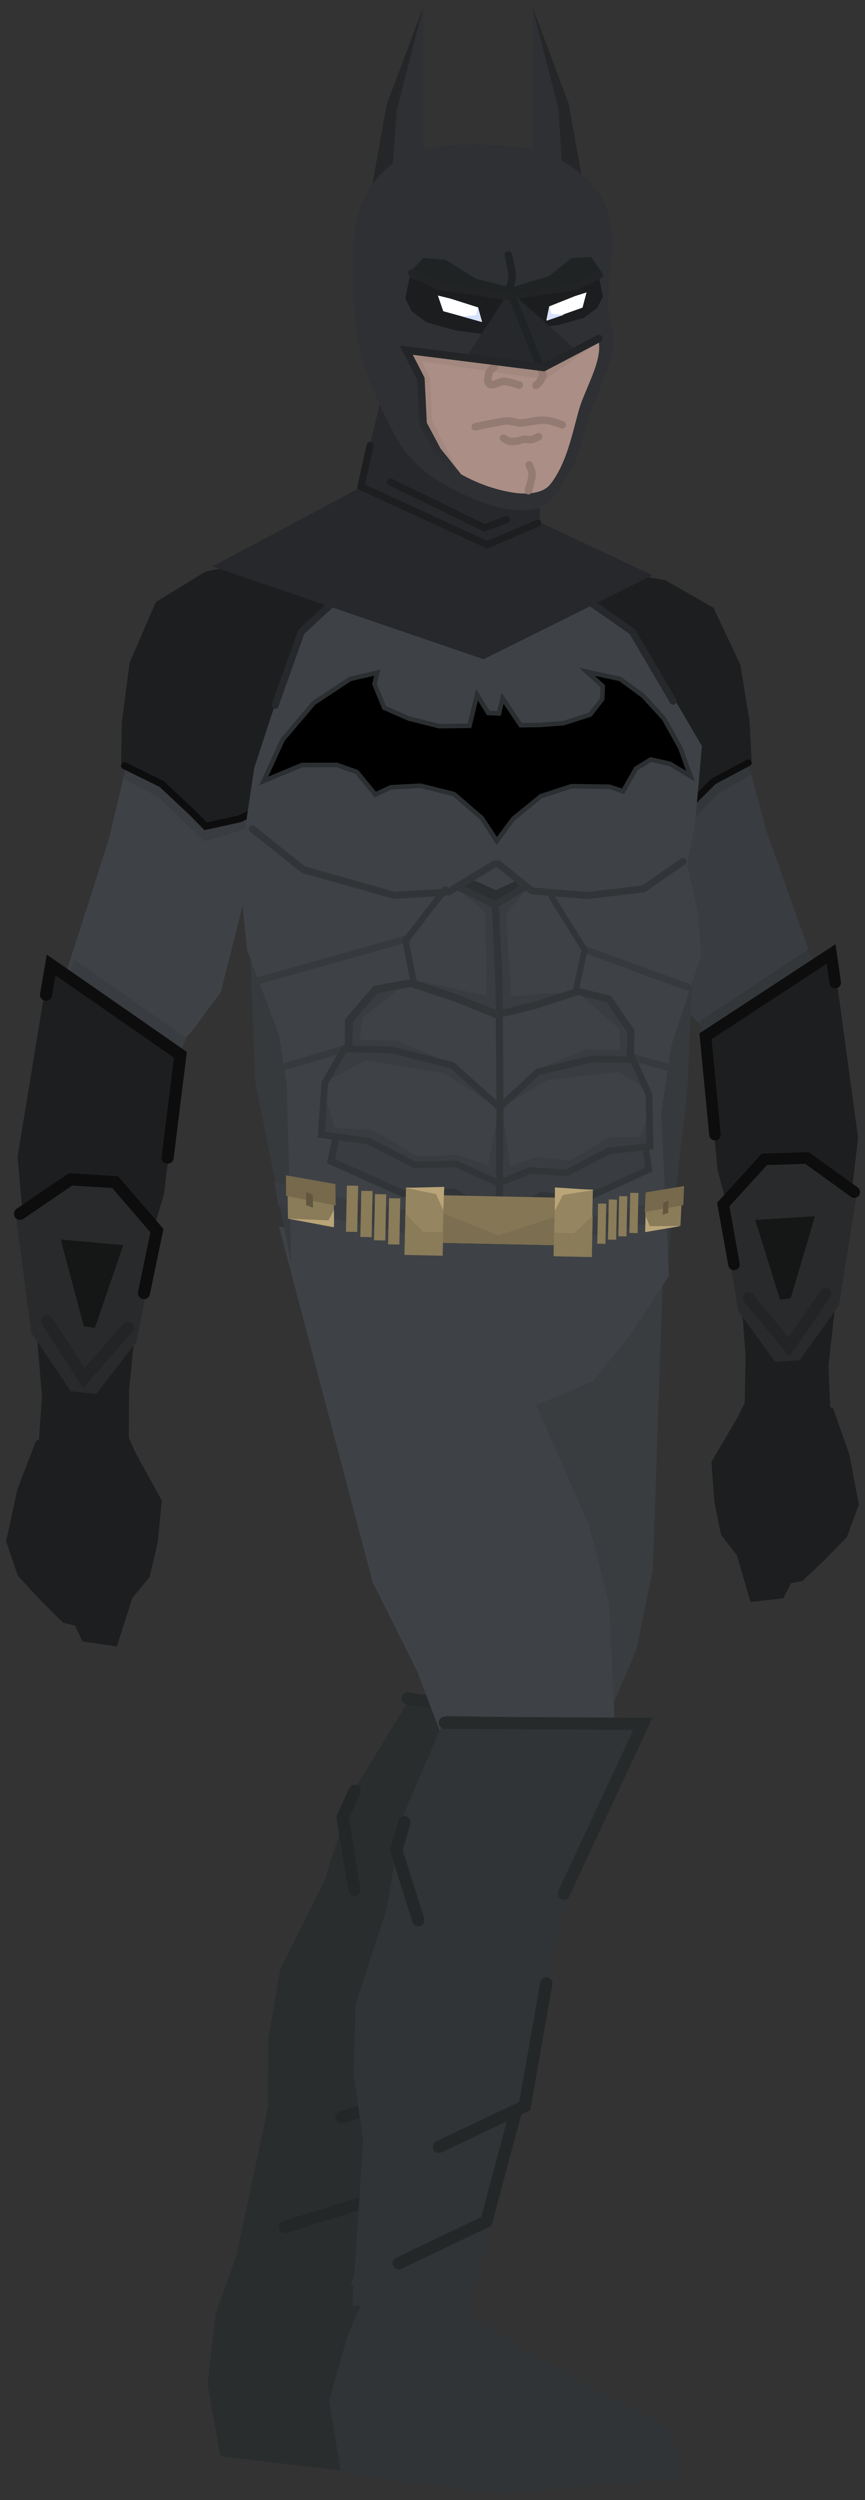 <svg xmlns="http://www.w3.org/2000/svg" xmlns:xlink="http://www.w3.org/1999/xlink" version="1.1" width="116.998" height="337.899" viewBox="2.118 -0.612 116.998 337.899">
  <rect x="2.118" y="-0.612" width="116.998" height="337.899" fill="#333333" stroke="none"/>
  <defs>
    <linearGradient id="grad_1" y2="1" x2="0">
      <stop offset="0" stop-color="#222325" stop-opacity="1"/>
      <stop offset="1" stop-color="#2E3034" stop-opacity="1"/>
    </linearGradient>
  </defs>
  <!-- Exported by Scratch - http://scratch.mit.edu/ -->
  <g id="ID0.9602425838820636">
    <g id="ID0.17693647183477879">
      <path id="ID0.7729651997797191" fill="#393C40" stroke="none" stroke-linecap="round" d="M 102.84 100.796 L 83.7 103.365 L 88.372 119.227 L 92.041 132.039 L 96.127 137.207 L 99.669 140.267 L 111.468 136.087 L 112.416 130.356 L 105.784 111.709 L 102.84 100.796 Z " stroke-width="0.779"/>
      <path id="ID0.9716172609478235" fill="#34373A" stroke="none" stroke-linecap="round" d="M 99.284 106.639 L 103.78 104.046 L 101.539 97.963 L 85.087 108.456 L 88.171 111.12 L 93.544 112.524 L 99.284 106.639 Z " stroke-width="0.779"/>
      <g id="ID0.38066427363082767">
        <path id="ID0.4757494777441025" fill="#1D1E1F" stroke="none" stroke-linecap="round" d="M 92.091 77.798 L 83.788 76.355 L 68.952 82.106 L 78.535 105.77 L 88.735 109.807 L 93.113 110.512 L 96.005 108.024 L 98.516 104.994 L 103.77 102.106 L 103.503 96.888 L 102.261 89.237 L 98.625 81.533 L 92.091 77.798 Z " stroke-width="0.454"/>
        <path id="ID0.6007084371522069" fill="none" stroke="#0D0D0D" stroke-width="0.908" stroke-linecap="round" d="M 103.342 102.479 L 98.629 104.986 L 94.809 108.794 L 93.121 110.625 L 88.735 109.807 L 84.388 107.961 "/>
      </g>
    </g>
    <g id="ID0.7397577832452953">
      <path id="ID0.6726378230378032" fill="#34373A" stroke="none" stroke-linecap="round" d="M 111.485 127.68 L 96.696 137.427 L 97.632 139.546 L 112.021 129.671 L 111.485 127.68 Z " stroke-width="0.779"/>
      <path id="ID0.6507829907350242" fill="#1D1E1F" stroke="none" stroke-linecap="round" d="M 114.813 128.424 L 97.462 139.452 L 99.169 157.483 L 101.848 167.439 L 102.968 182.779 L 102.839 189.036 L 114.438 190.141 L 114.178 183.913 L 115.246 174.464 L 117.1 162.421 L 118.181 153.166 L 114.813 128.424 Z " stroke-width="0.779"/>
      <path id="ID0.6829322893172503" fill="#1D1E1F" stroke="none" stroke-linecap="round" d="M 114.798 189.724 L 104.54 185.593 L 101.816 191.062 L 98.343 196.977 L 98.74 202.415 L 99.649 206.838 L 101.803 209.609 L 103.63 215.918 L 108.083 215.398 L 109.106 213.371 L 110.645 213.064 L 113.568 210.312 L 116.656 207.159 L 118.286 202.745 L 117.013 196.005 L 114.798 189.724 Z " stroke-width="0.779"/>
      <path id="ID0.47767175547778606" fill="none" stroke="#0D0D0D" stroke-width="1.558" stroke-linecap="round" d="M 115.088 132.191 L 114.532 128.327 L 97.54 139.446 L 98.823 152.744 "/>
      <path id="ID0.5922487881034613" fill="#282A2B" stroke="none" stroke-linecap="round" d="M 118.006 160.718 L 110.896 155.849 L 105.076 156.352 L 99.587 162.453 L 101.987 176.607 L 106.978 183.466 L 110.279 183.225 L 115.594 175.809 L 118.006 160.718 Z " stroke-width="0.779"/>
      <path id="ID0.36820242274552584" fill="#151616" stroke="none" stroke-linecap="round" d="M 112.352 163.764 L 104.268 164.276 L 107.631 175.041 L 109.062 174.858 L 112.352 163.764 Z " stroke-width="0.779"/>
      <path id="ID0.13569410238415003" fill="none" stroke="#232425" stroke-width="1.558" stroke-linecap="round" d="M 113.783 174.22 L 108.845 181.452 L 103.364 174.824 "/>
      <path id="ID0.024502143263816833" fill="none" stroke="#0D0D0D" stroke-width="1.558" stroke-linecap="round" d="M 117.662 160.505 L 111.274 155.896 L 105.509 156.083 L 99.942 162.19 L 101.392 170.283 "/>
    </g>
  </g>
  <path id="ID0.3809091211296618" fill="#393D40" stroke="none" stroke-linecap="round" d="M 64.719 181.969 L 91.743 172.792 L 90.409 211.563 L 88.215 222.286 L 80.913 239.406 L 72.04 241.022 L 59.024 240.804 L 61.504 220.133 L 64.607 209.104 L 64.719 181.969 Z " stroke-width="0.731"/>
  <g id="ID0.9340031337924302">
    <path id="ID0.05466862628236413" fill="#292D2E" stroke="none" stroke-linecap="round" d="M 57.698 228.764 L 84.082 233.11 L 73.721 249.598 L 70.693 253.925 L 64.635 271.026 L 49.273 308.772 L 33.766 305.814 L 38.391 284.05 L 38.406 274.995 L 39.994 265.609 L 46.071 253.367 L 49.806 241.625 L 57.698 228.764 Z " stroke-width="0.731"/>
    <path id="ID0.4490455654449761" fill="none" stroke="#272A2B" stroke-width="1.659" stroke-linecap="round" d="M 57.27 228.955 L 83.761 232.93 L 69.894 254.132 "/>
    <path id="ID0.10446935473009944" fill="none" stroke="#242728" stroke-width="1.659" stroke-linecap="round" d="M 65.832 265.781 L 60.57 281.776 L 48.294 285.57 "/>
    <path id="ID0.42170455446466804" fill="none" stroke="#242728" stroke-width="1.659" stroke-linecap="round" d="M 59.166 282.551 L 53.211 296.463 L 40.667 300.375 "/>
    <path id="ID0.047098892275244" fill="none" stroke="#242728" stroke-width="1.659" stroke-linecap="round" d="M 50.09 241.437 L 48.452 245.02 L 50.052 254.822 "/>
  </g>
  <path id="ID0.3809091211296618" fill="#3E4246" stroke="none" stroke-linecap="round" d="M 39.847 165.141 L 66.163 170.076 L 81.817 205.571 L 84.504 216.182 L 85.371 234.773 L 78.082 240.086 L 66.266 245.549 L 58.513 225.204 L 52.513 213.205 L 39.847 165.141 Z " stroke-width="0.731"/>
  <g id="ID0.17693647183477879">
    <path id="ID0.7729651997797191" fill="#3E4246" stroke="none" stroke-linecap="round" d="M 19.614 101.117 L 39.754 103.171 L 35.387 119.947 L 31.97 133.494 L 27.86 139.045 L 24.251 142.369 L 11.749 138.382 L 10.564 132.41 L 16.892 112.65 L 19.614 101.117 Z " stroke-width="0.816"/>
    <path id="ID0.9716172609478235" fill="#393C40" stroke="none" stroke-linecap="round" d="M 23.534 107.121 L 18.737 104.554 L 20.882 98.105 L 38.47 108.552 L 35.328 111.446 L 29.744 113.096 L 23.534 107.121 Z " stroke-width="0.816"/>
    <g id="ID0.38066427363082767">
      <path id="ID0.4757494777441025" fill="#1D1E1F" stroke="none" stroke-linecap="round" d="M 29.92 76.638 L 38.572 74.849 L 54.309 80.38 L 45.056 105.495 L 34.503 110.065 L 29.939 110.95 L 26.826 108.439 L 24.094 105.348 L 18.492 102.497 L 18.598 97.021 L 19.645 88.963 L 23.198 80.769 L 29.92 76.638 Z " stroke-width="0.476"/>
      <path id="ID0.6007084371522069" fill="none" stroke="#0D0D0D" stroke-width="0.952" stroke-linecap="round" d="M 18.953 102.873 L 23.975 105.343 L 28.105 109.206 L 29.934 111.069 L 34.503 110.065 L 38.996 107.986 "/>
    </g>
  </g>
  <g id="ID0.7397577832452953">
    <path id="ID0.6726378230378032" fill="#393C40" stroke="none" stroke-linecap="round" d="M 12.14 129.064 L 27.356 139.706 L 26.314 141.899 L 11.521 131.135 L 12.14 129.064 Z " stroke-width="0.816"/>
    <path id="ID0.6507829907350242" fill="#1D1E1F" stroke="none" stroke-linecap="round" d="M 8.738 129.901 L 26.601 141.96 L 24.291 160.806 L 21.195 171.162 L 19.578 187.205 L 19.532 193.766 L 7.345 194.588 L 7.797 188.069 L 6.952 178.137 L 5.358 165.462 L 4.492 155.733 L 8.738 129.901 Z " stroke-width="0.816"/>
    <path id="ID0.6829322893172503" fill="#1D1E1F" stroke="none" stroke-linecap="round" d="M 6.98 194.141 L 17.849 190.108 L 20.546 195.919 L 24.013 202.218 L 23.44 207.905 L 22.36 212.514 L 20.022 215.356 L 17.925 221.914 L 13.274 221.24 L 12.26 219.086 L 10.656 218.72 L 7.673 215.752 L 4.528 212.357 L 2.947 207.685 L 4.476 200.659 L 6.98 194.141 Z " stroke-width="0.816"/>
    <path id="ID0.47767175547778606" fill="none" stroke="#0D0D0D" stroke-width="1.633" stroke-linecap="round" d="M 8.341 133.841 L 9.035 129.808 L 26.52 141.952 L 24.79 155.851 "/>
    <path id="ID0.5922487881034613" fill="#282A2B" stroke="none" stroke-linecap="round" d="M 4.252 163.619 L 11.844 158.722 L 17.928 159.418 L 23.504 165.97 L 20.579 180.734 L 15.151 187.777 L 11.698 187.429 L 6.343 179.503 L 4.252 163.619 Z " stroke-width="0.816"/>
    <path id="ID0.36820242274552584" fill="#151616" stroke="none" stroke-linecap="round" d="M 10.33 166.912 L 18.787 167.683 L 14.951 178.867 L 13.456 178.634 L 10.33 166.912 Z " stroke-width="0.816"/>
    <path id="ID0.13569410238415003" fill="none" stroke="#232425" stroke-width="1.633" stroke-linecap="round" d="M 8.492 177.923 L 13.457 185.645 L 19.394 178.858 "/>
    <path id="ID0.024502143263816833" fill="none" stroke="#0D0D0D" stroke-width="1.633" stroke-linecap="round" d="M 4.823 163.439 L 11.651 158.793 L 17.687 159.155 L 23.344 165.716 L 21.591 174.156 "/>
  </g>
  <g id="ID0.9157347986474633">
    <path id="ID0.7477802094072104" fill="#363A3D" stroke="none" stroke-linecap="round" d="M 96.115 124.472 L 76.638 120.972 L 75.783 162.149 L 92.259 171.421 L 95.053 146.952 L 96.115 124.472 Z " stroke-width="0.476"/>
    <path id="ID0.7477802094072104" fill="#363A3D" stroke="none" stroke-linecap="round" d="M 35.783 123.236 L 59.287 120.866 L 58.432 162.044 L 41.586 170.624 L 36.633 145.399 L 35.783 123.236 Z " stroke-width="0.476"/>
    <path id="ID0.4270821204409003" fill="#3E4246" stroke="none" stroke-linecap="round" d="M 36.518 103.138 L 40.586 90.722 L 42.968 84.937 L 49.659 78.051 L 80.691 80.124 L 87.505 84.552 L 90.277 88.658 L 97.061 100.229 L 96.13 110.687 L 95.064 116.141 L 96.587 123.079 L 96.949 128.563 L 94.664 135.421 L 92.937 140.624 L 91.554 149.882 L 92.599 171.811 L 87.287 179.916 L 82.374 186.029 L 70.146 191.204 L 58.617 187.94 L 54.829 181.147 L 50.011 174.617 L 41.531 171.346 L 40.915 145.973 L 39.863 139.284 L 35.53 127.764 L 34.446 116.907 L 36.518 103.138 Z " stroke-width="0.476"/>
    <path id="ID0.052435632329434156" fill="#393C40" stroke="none" stroke-linecap="round" d="M 47.618 153.306 L 52.068 153.446 L 58.593 156.868 L 63.666 156.807 L 69.508 158.714 L 73.719 157.73 L 75.395 157.288 L 89.676 154.18 L 89.965 157.472 L 81.309 161.459 L 75.365 161.026 L 69.709 163.957 L 63.117 160.296 L 56.682 160.591 L 46.883 156.577 L 47.618 153.306 Z " stroke-width="0.476"/>
    <path id="ID0.4987568911164999" fill="none" stroke="#27282B" stroke-width="0.952" stroke-linecap="round" d="M 49.428 78.722 L 42.873 84.777 L 39.333 94.705 "/>
    <path id="ID0.2889464790932834" fill="none" stroke="#27282B" stroke-width="0.952" stroke-linecap="round" d="M 82.007 80.828 L 87.641 84.754 L 93.16 94.156 "/>
    <path id="ID0.8373676878400147" fill="#000000" stroke="#2C2F31" stroke-width="0.616" stroke-linecap="round" d="M 52.772 91.829 L 53.148 90.305 L 49.491 91.144 L 44.571 94.39 L 40.345 99.362 L 37.786 104.947 L 42.965 102.79 L 47.664 102.769 L 50.393 103.737 L 52.877 106.775 L 55 105.791 L 59.014 105.584 L 63.508 106.709 L 67.291 109.958 L 69.309 113.051 L 71.522 110.069 L 75.278 107.002 L 79.42 105.646 L 84.577 105.721 L 86.397 106.341 L 88.152 103.262 L 90.132 102.041 L 92.724 102.618 L 95.5 104.282 L 94.13 100.448 L 91.919 96.498 L 89.128 93.448 L 85.995 91.152 L 81.495 90.181 L 83.642 92.125 L 83.563 93.893 L 81.93 95.977 L 78.336 97.126 L 75.168 97.37 L 72.547 97.407 L 70.091 93.755 L 69.615 95.813 L 68.154 95.748 L 66.646 93.294 L 65.613 97.484 L 61.529 97.533 L 57.416 96.502 L 54.092 95.045 L 52.772 91.829 Z "/>
    <path id="ID0.5698574706912041" fill="none" stroke="#313537" stroke-width="0.952" stroke-linecap="round" d="M 47.55 153.138 L 46.888 156.339 L 56.679 160.71 L 63.47 160.494 L 69.473 163.833 "/>
    <path id="ID0.5698574706912041" fill="none" stroke="#313537" stroke-width="0.893" stroke-linecap="round" d="M 89.42 154.228 L 89.872 157.452 L 81.175 161.438 L 75.269 160.959 L 69.911 164.062 "/>
    <path id="ID0.8947288258932531" fill="#393C40" stroke="none" stroke-linecap="round" d="M 49.107 141.217 L 56.131 141.244 L 63.637 143.304 L 69.187 148.944 L 62.185 144.417 L 51.458 142.694 L 46.277 145.611 L 49.107 141.217 Z " stroke-width="0.476"/>
    <path id="ID0.8947288258932531" fill="#393C40" stroke="none" stroke-linecap="round" d="M 87.869 143.022 L 81.657 142.788 L 74.945 144.334 L 69.83 149.117 L 76.188 145.372 L 85.736 144.242 L 90.209 147.012 L 87.869 143.022 Z " stroke-width="0.421"/>
    <path id="ID0.9897695370018482" fill="#393C40" stroke="none" stroke-linecap="round" d="M 52.304 153.547 L 45.768 152.935 L 46.293 148.302 L 47.41 151.826 L 52.501 152.074 L 58.569 155.701 L 64.051 155.457 L 68.115 156.97 L 69.659 149.144 L 69.693 158.956 L 64.141 156.84 L 58.262 156.718 L 52.304 153.547 Z " stroke-width="0.476"/>
    <path id="ID0.9897695370018482" fill="#393C40" stroke="none" stroke-linecap="round" d="M 84.61 154.469 L 90.155 154.142 L 89.882 149.817 L 88.808 153.05 L 84.498 153.094 L 79.237 156.24 L 74.614 155.812 L 71.124 157.068 L 70.109 149.739 L 69.718 158.855 L 74.487 157.094 L 79.459 157.197 L 84.61 154.469 Z " stroke-width="0.423"/>
    <path id="ID0.3524594851769507" fill="#393C40" stroke="none" stroke-linecap="round" d="M 63.447 119.061 L 69.305 121.373 L 73.804 119.133 L 70.559 122.876 L 71.28 134.035 L 80.366 133.366 L 69.867 136.72 L 58.301 131.789 L 67.947 134.013 L 67.776 122.722 L 63.447 119.061 Z " stroke-width="0.476"/>
    <path id="ID0.9214867809787393" fill="#393C40" stroke="none" stroke-linecap="round" d="M 49.188 137.337 L 52.25 133.186 L 57.03 132.333 L 51.1 136.972 L 50.801 139.895 L 55.846 140.047 L 63.944 143.43 L 55.01 141.339 L 49.154 141.218 L 49.188 137.337 Z " stroke-width="0.476"/>
    <path id="ID0.9214867809787393" fill="#393C40" stroke="none" stroke-linecap="round" d="M 87.622 138.916 L 84.983 134.839 L 80.645 133.84 L 85.887 138.494 L 86.047 141.292 L 81.428 141.242 L 74.725 143.943 L 82.143 142.506 L 87.501 142.618 L 87.622 138.916 Z " stroke-width="0.445"/>
    <path id="ID0.8679121839813888" fill="#2C2F31" stroke="none" stroke-linecap="round" d="M 65.424 118.005 L 69.199 119.703 L 72.565 118.13 L 73.498 119.102 L 69.515 121.686 L 63.801 119.329 L 65.424 118.005 Z " stroke-width="0.476"/>
    <path id="ID0.24770551454275846" fill="none" stroke="#313537" stroke-width="0.952" stroke-linecap="round" d="M 69.496 116.13 L 74.063 119.796 L 81.551 120.428 L 89.19 119.515 L 94.505 115.816 "/>
    <path id="ID0.20603158557787538" fill="none" stroke="#313537" stroke-width="0.952" stroke-linecap="round" d="M 36.248 111.429 L 43.158 116.93 L 55.468 120.4 L 62.74 119.956 L 69.01 116.157 "/>
    <g id="ID0.5272086253389716">
      <path id="ID0.24770551454275846" fill="none" stroke="#363A3D" stroke-width="0.952" stroke-linecap="round" d="M 38.988 144.026 L 48.955 141.065 "/>
      <path id="ID0.24770551454275846" fill="none" stroke="#363A3D" stroke-width="0.952" stroke-linecap="round" d="M 36.654 132.054 L 57.205 126.266 "/>
    </g>
    <g id="ID0.5272086253389716">
      <path id="ID0.24770551454275846" fill="none" stroke="#363A3D" stroke-width="0.952" stroke-linecap="round" d="M 94.48 144.232 L 87.581 142.256 "/>
      <path id="ID0.24770551454275846" fill="none" stroke="#363A3D" stroke-width="0.952" stroke-linecap="round" d="M 95.203 132.842 L 81.43 127.794 "/>
    </g>
    <g id="ID0.7887678607366979">
      <path id="ID0.753661650698632" fill="none" stroke="#313537" stroke-width="0.952" stroke-linecap="round" d="M 63.921 119.19 L 69.108 121.679 L 73.209 119.144 "/>
      <g id="ID0.8167418288066983">
        <path id="ID0.9553722990676761" fill="none" stroke="#313537" stroke-width="1.041" stroke-linecap="round" d="M 69.406 136.548 L 63.839 134.289 L 57.706 132.257 L 52.916 133.11 L 49.32 137.321 L 49.248 140.773 "/>
        <path id="ID0.5982440118677914" fill="none" stroke="#313537" stroke-width="0.854" stroke-linecap="round" d="M 58.033 131.856 L 56.953 126.539 L 62.336 119.591 "/>
      </g>
      <g id="ID0.7324484633281827">
        <path id="ID0.04993448918685317" fill="none" stroke="#313537" stroke-width="0.952" stroke-linecap="round" d="M 69.11 121.559 L 69.607 132.047 L 69.742 148.481 L 69.641 164.79 "/>
        <g id="ID0.8167418288066983">
          <path id="ID0.9553722990676761" fill="none" stroke="#313537" stroke-width="0.97" stroke-linecap="round" d="M 69.75 136.428 L 74.813 135.175 L 80.281 133.384 L 84.457 134.423 L 87.453 138.772 L 87.381 142.223 "/>
          <path id="ID0.5982440118677914" fill="none" stroke="#313537" stroke-width="0.792" stroke-linecap="round" d="M 80.036 133.034 L 81.193 127.763 L 76.734 120.611 "/>
          <path id="ID0.3567589442245662" fill="none" stroke="#313537" stroke-width="0.897" stroke-linecap="round" d="M 69.626 149.126 L 74.859 144.258 L 82.225 142.506 L 87.752 142.621 L 89.896 147.309 L 90.043 154.337 L 84.481 154.935 L 78.764 157.912 L 73.849 157.572 L 69.603 159.318 L 63.814 156.697 L 58.22 156.819 L 51.857 153.591 L 45.57 152.746 L 46.051 145.732 L 48.702 141.143 L 54.982 141.274 L 63.275 143.351 L 68.991 148.446 Z "/>
        </g>
      </g>
    </g>
    <g id="ID0.9312638868577778">
      <path id="ID0.2888958193361759" fill="#393C40" stroke="none" stroke-linecap="round" d="M 49.959 161.433 L 60.131 163.729 L 59.475 166.632 L 49.304 164.336 L 49.959 161.433 Z " stroke-width="0.476"/>
      <path id="ID0.2888958193361759" fill="#393C40" stroke="none" stroke-linecap="round" d="M 39.208 159.129 L 50.631 161.829 L 49.975 164.732 L 39.804 162.436 L 39.208 159.129 Z " stroke-width="0.476"/>
      <g id="ID0.36424446757882833">
        <path id="ID0.7359844641759992" fill="#8A7B59" stroke="none" d="M 52.838 160.781 L 54.361 160.812 L 54.232 167.048 L 52.708 167.017 L 52.838 160.781 Z " stroke-width="0.476"/>
        <path id="ID0.7359844641759992" fill="#8A7B59" stroke="none" d="M 50.988 160.331 L 52.511 160.362 L 52.382 166.598 L 50.858 166.567 L 50.988 160.331 Z " stroke-width="0.476"/>
        <path id="ID0.7359844641759992" fill="#8A7B59" stroke="none" d="M 49.038 159.631 L 50.561 159.662 L 50.432 165.898 L 48.908 165.867 L 49.038 159.631 Z " stroke-width="0.476"/>
        <path id="ID0.7359844641759992" fill="#8A7B59" stroke="none" d="M 54.738 161.331 L 56.261 161.362 L 56.132 167.598 L 54.608 167.567 L 54.738 161.331 Z " stroke-width="0.476"/>
      </g>
      <g id="ID0.1049797898158431">
        <path id="ID0.08871637750416994" fill="#8A7B59" stroke="none" stroke-linecap="round" d="M 40.989 158.507 L 47.37 159.688 L 47.207 165.28 L 41.064 164.081 L 40.989 158.507 Z " stroke-width="0.476"/>
        <path id="ID0.13805592898279428" fill="#76694C" stroke="none" stroke-linecap="round" d="M 40.798 158.238 L 47.488 159.424 L 47.524 162.306 L 40.811 161.024 L 40.798 158.238 Z " stroke-width="0.476"/>
        <path id="ID0.3221200187690556" fill="#61563F" stroke="none" stroke-linecap="round" d="M 43.55 160.489 L 44.421 160.869 L 44.462 162.627 L 43.513 162.272 L 43.55 160.489 Z " stroke-width="0.517"/>
        <path id="ID0.1420820001512766" fill="#BAA578" stroke="none" stroke-linecap="round" d="M 46.552 164.332 L 47.296 162.918 L 47.295 165.228 L 41.056 164.099 L 46.552 164.332 Z " stroke-width="0.476"/>
      </g>
      <path id="ID0.2888958193361759" fill="#393C40" stroke="none" stroke-linecap="round" d="M 87.59 162.602 L 80.131 164.261 L 80.51 166.806 L 87.97 165.147 L 87.59 162.602 Z " stroke-width="0.381"/>
      <path id="ID0.2888958193361759" fill="#393C40" stroke="none" stroke-linecap="round" d="M 94.165 160.916 L 87.131 162.711 L 87.51 165.256 L 93.683 163.82 L 94.165 160.916 Z " stroke-width="0.381"/>
      <path id="ID0.7359844641759992" fill="#8A7B59" stroke="none" d="M 85.57 161.525 L 84.463 161.502 L 84.351 166.927 L 85.457 166.95 L 85.57 161.525 Z " stroke-width="0.382"/>
      <path id="ID0.7359844641759992" fill="#8A7B59" stroke="none" d="M 86.97 161.076 L 85.863 161.053 L 85.751 166.477 L 86.857 166.5 L 86.97 161.076 Z " stroke-width="0.382"/>
      <path id="ID0.7359844641759992" fill="#8A7B59" stroke="none" d="M 88.47 160.625 L 87.363 160.602 L 87.251 166.027 L 88.357 166.05 L 88.47 160.625 Z " stroke-width="0.382"/>
      <path id="ID0.7359844641759992" fill="#8A7B59" stroke="none" d="M 84.12 162.076 L 83.013 162.053 L 82.901 167.477 L 84.007 167.5 L 84.12 162.076 Z " stroke-width="0.382"/>
      <g id="ID0.1049797898158431">
        <path id="ID0.08871637750416994" fill="#8A7B59" stroke="none" stroke-linecap="round" d="M 94.408 159.885 L 89.445 160.751 L 89.374 165.921 L 94.154 165.03 L 94.408 159.885 Z " stroke-width="0.405"/>
        <path id="ID0.13805592898279428" fill="#76694C" stroke="none" stroke-linecap="round" d="M 94.652 159.689 L 89.451 160.549 L 89.322 163.209 L 94.544 162.261 L 94.652 159.689 Z " stroke-width="0.405"/>
        <path id="ID0.3221200187690556" fill="#61563F" stroke="none" stroke-linecap="round" d="M 92.53 161.643 L 91.845 161.963 L 91.751 163.585 L 92.496 163.29 L 92.53 161.643 Z " stroke-width="0.44"/>
        <path id="ID0.1420820001512766" fill="#BAA578" stroke="none" stroke-linecap="round" d="M 89.998 165.11 L 89.474 163.779 L 89.393 165.912 L 94.245 165.088 L 89.998 165.11 Z " stroke-width="0.405"/>
      </g>
      <g id="ID0.6836685389280319">
        <path id="ID0.09357938077300787" fill="#857656" stroke="none" d="M 60.725 160.909 L 78.695 161.282 L 78.562 167.709 L 60.591 167.335 L 60.725 160.909 Z " stroke-width="0.428"/>
        <path id="ID0.6492703901603818" fill="#7C6E50" stroke="none" stroke-linecap="round" d="M 61.368 163.093 L 69.516 166.358 L 78.411 163.447 L 78.322 167.708 L 61.28 167.354 L 61.368 163.093 Z " stroke-width="0.476"/>
        <g id="ID0.9254062357358634">
          <g id="ID0.49943465692922473">
            <path id="ID0.140373723115772" fill="#968561" stroke="none" d="M 77.191 160.052 L 82.308 160.158 L 82.12 169.203 L 77.003 169.096 L 77.191 160.052 Z " stroke-width="0.476"/>
            <path id="ID0.8286363878287375" fill="#BAA578" stroke="none" stroke-linecap="round" d="M 77.173 159.874 L 82.404 160.221 L 78.247 160.897 L 77.179 163.018 L 77.173 159.874 Z " stroke-width="0.476"/>
            <path id="ID0.7362233307212591" fill="#8A7B59" stroke="none" stroke-linecap="round" d="M 77.07 165.968 L 79.782 166.072 L 82.284 163.695 L 82.168 169.288 L 77.003 169.181 L 77.07 165.968 Z " stroke-width="0.476"/>
          </g>
          <g id="ID0.49943465692922473">
            <path id="ID0.140373723115772" fill="#968561" stroke="none" d="M 62.148 159.991 L 57.031 159.884 L 56.843 168.929 L 61.961 169.035 L 62.148 159.991 Z " stroke-width="0.476"/>
            <path id="ID0.8286363878287375" fill="#BAA578" stroke="none" stroke-linecap="round" d="M 62.209 159.801 L 56.968 159.931 L 61.094 160.778 L 62.073 162.942 L 62.209 159.801 Z " stroke-width="0.476"/>
            <path id="ID0.7362233307212591" fill="#8A7B59" stroke="none" stroke-linecap="round" d="M 62.059 165.894 L 59.344 165.885 L 56.943 163.407 L 56.827 169 L 61.992 169.107 L 62.059 165.894 Z " stroke-width="0.476"/>
          </g>
        </g>
      </g>
    </g>
  </g>
  <path id="ID0.5368814701214433" fill="#292D2E" stroke="none" stroke-linecap="round" d="M 30.193 321.646 L 31.318 311.948 L 35.725 299.923 L 46.784 305.837 L 58.526 315.563 L 76.508 324.972 L 77.928 331.422 L 53.327 333.899 L 31.919 331.356 L 30.193 321.646 Z " stroke-width="0.77"/>
  <g id="ID0.8333355090580881">
    <path id="ID0.9286923445761204" fill="#27282B" stroke="none" stroke-linecap="round" d="M 55.863 44.16 L 74.671 45.636 L 75.147 69.991 L 90.383 77.133 L 67.528 88.489 L 30.866 75.943 L 50.745 65.348 L 55.863 44.16 Z " stroke-width="0.476"/>
    <path id="ID0.5448851804248989" fill="none" stroke="#1D1E1F" stroke-width="0.952" stroke-linecap="round" d="M 52.173 59.587 L 50.935 65.158 L 68.028 73.014 L 74.861 70.086 "/>
    <path id="ID0.262191956397146" fill="none" stroke="#1D1E1F" stroke-width="0.952" stroke-linecap="round" d="M 54.935 64.539 L 67.648 70.729 L 70.647 69.61 "/>
  </g>
  <g id="ID0.3450673264451325">
    <g id="ID0.9831569031812251">
      <path id="ID0.0877610077150166" fill="#2E3034" stroke="none" stroke-linecap="round" d="M 78.725 13.334 L 74.153 0.218 L 74.153 28.746 L 81.824 28.746 L 78.725 13.334 Z " stroke-width="0.587"/>
      <path id="ID0.796130308881402" fill="#242628" stroke="none" stroke-linecap="round" d="M 79.033 13.379 L 74.105 0.262 L 77.661 14.1 L 78.601 28.988 L 81.776 28.693 L 79.033 13.379 Z " stroke-width="0.587"/>
    </g>
    <g id="ID0.9831569031812251">
      <path id="ID0.0877610077150166" fill="#2E3034" stroke="none" stroke-linecap="round" d="M 54.825 13.484 L 59.397 0.368 L 59.397 28.896 L 51.726 28.896 L 54.825 13.484 Z " stroke-width="0.587"/>
      <path id="ID0.796130308881402" fill="#242628" stroke="none" stroke-linecap="round" d="M 54.417 13.529 L 59.345 0.412 L 55.789 14.25 L 54.696 28.81 L 51.674 28.843 L 54.417 13.529 Z " stroke-width="0.587"/>
    </g>
    <path id="ID0.8999492498114705" fill="#2E3034" stroke="none" stroke-linecap="round" d="M 72.373 19.312 C 76.778 19.791 81.509 22.502 83.642 26.385 C 86.075 30.818 84.127 36.416 84.427 41.412 C 84.6 43.115 85.392 44.868 85.061 46.492 C 84.388 49.796 82.714 52.825 81.632 56.018 C 80.924 58.111 80.769 60.465 79.6 62.369 C 78.284 64.621 76.942 67.755 74.342 68.211 C 70.488 68.886 66.412 67.045 62.962 65.29 C 60.128 63.847 57.475 61.636 55.9 58.863 C 53.081 53.718 50.52 48.058 50.134 42.174 C 49.707 35.651 48.937 27.585 53.69 22.869 C 57.943 18.327 65.826 18.603 72.373 19.312 Z " stroke-width="0.508"/>
    <path id="ID0.2441388238221407" fill="#AB8E85" stroke="none" d="M 70.044 44.175 C 74.124 44.342 79.563 41.177 82.288 43.923 C 84.743 46.514 81.375 51.376 80.404 54.849 C 79.438 58.304 78.749 62.043 76.511 64.896 C 75.444 66.164 73.219 66.236 71.488 65.963 C 68.376 65.47 65.314 64.186 62.72 62.395 C 60.035 60.543 56.487 58.514 55.916 55.289 C 55.192 51.203 55.857 45.808 59.055 43.233 C 61.989 40.983 66.374 44.024 70.044 44.175 Z " stroke-width="1.256"/>
    <path id="ID0.46721756737679243" fill="#A2887F" stroke="none" stroke-linecap="round" d="M 55.436 45.295 L 57.113 45.981 L 83.124 45.6 L 75.91 50.681 L 59.17 48.217 L 60.288 50.604 L 60.542 56.218 L 64.175 63.407 L 59.602 56.726 L 55.436 45.295 Z " stroke-width="0.508"/>
    <path id="ID0.8256730306893587" fill="none" stroke="#937B73" stroke-width="1.016" stroke-linecap="round" d="M 66.389 57.078 C 66.389 57.078 69.088 56.481 70.453 56.29 C 70.794 56.242 71.133 56.32 71.469 56.367 C 71.811 56.414 72.14 56.581 72.485 56.57 C 73.169 56.547 73.838 56.35 74.517 56.265 C 74.854 56.223 75.194 56.185 75.533 56.189 C 75.873 56.193 76.218 56.213 76.549 56.29 C 77.094 56.417 78.15 56.798 78.15 56.798 "/>
    <path id="ID0.7592270169407129" fill="none" stroke="#937B73" stroke-width="1.016" stroke-linecap="round" d="M 74.969 58.402 C 74.969 58.402 74.347 58.747 74.004 58.808 C 73.671 58.868 73.325 58.724 72.988 58.758 C 72.649 58.792 72.335 58.969 71.997 59.011 C 71.662 59.054 71.311 59.087 70.981 59.011 C 70.701 58.947 70.219 58.605 70.219 58.605 "/>
    <path id="ID0.5332203092984855" fill="none" stroke="#937B73" stroke-width="1.016" stroke-linecap="round" d="M 69.001 48.953 C 69.001 48.953 68.395 49.385 68.29 49.715 C 68.153 50.158 67.898 51.003 68.341 51.316 C 68.921 51.606 69.68 50.879 70.373 50.934 C 71.043 50.991 72.354 51.443 72.354 51.443 "/>
    <path id="ID0.2278452254831791" fill="none" stroke="#937B73" stroke-width="1.016" stroke-linecap="round" d="M 73.345 45.295 C 73.345 45.295 74.279 47.158 74.742 48.09 C 74.897 48.401 75.067 48.707 75.199 49.029 C 75.331 49.352 75.543 49.673 75.529 50.02 C 75.516 50.369 75.309 50.691 75.123 50.985 C 74.998 51.182 74.615 51.468 74.615 51.468 "/>
    <path id="ID0.6473136460408568" fill="none" stroke="#937B73" stroke-width="1.016" stroke-linecap="round" d="M 73.695 62.225 C 73.695 62.225 74.011 62.859 74.062 63.204 C 74.111 63.54 74.051 63.887 73.988 64.22 C 73.892 64.722 73.587 65.701 73.587 65.701 "/>
    <path id="ID0.11669129692018032" fill="#2E3034" stroke="none" stroke-linecap="round" d="M 57.367 39.961 L 80.61 41.739 L 84.547 44.406 L 75.148 49.106 L 54.446 46.565 L 57.367 39.961 Z " stroke-width="0.508"/>
    <path id="ID0.14635155349969864" fill="#2E3034" stroke="none" stroke-linecap="round" d="M 54.7 45.219 L 56.554 45.6 L 59.196 50.807 L 59.501 56.574 L 61.33 60.384 L 64.225 63.915 L 55.995 58.708 L 54.7 45.219 Z " stroke-width="0.508"/>
    <path id="ID0.28340246016159654" fill="#1C1D1F" stroke="none" stroke-linecap="round" d="M 57.531 36.801 L 60.96 38.34 L 70.628 39.231 L 70.628 44.983 L 63.688 44.038 L 59.826 42.958 L 57.801 41.446 L 56.937 39.717 L 57.531 36.801 Z " stroke-width="0.54"/>
    <path id="ID0.6101007834076881" fill="#FFFFFF" stroke="none" stroke-linecap="round" d="M 61.347 39.333 L 63 39.733 L 66.78 40.934 L 67.325 42.903 L 62.07 41.45 L 61.347 39.333 Z " stroke-width="0.406"/>
    <path id="ID0.28340246016159654" fill="#1C1D1F" stroke="none" stroke-linecap="round" d="M 83.136 36.859 L 80.077 38.231 L 71.456 39.026 L 71.456 44.155 L 77.645 43.312 L 81.089 42.349 L 82.895 41.001 L 83.665 39.459 L 83.136 36.859 Z " stroke-width="0.482"/>
    <path id="ID0.6101007834076881" fill="#FFFFFF" stroke="none" stroke-linecap="round" d="M 81.453 38.909 L 79.911 39.4 L 76.405 40.796 L 76.022 42.701 L 80.91 40.966 L 81.453 38.909 Z " stroke-width="0.386"/>
    <g id="ID0.07940126257017255">
      <path id="ID0.46257128613069654" fill="#27282B" stroke="none" stroke-linecap="round" d="M 70.805 39.074 L 75.148 49.032 L 65.115 47.762 L 70.805 39.074 Z " stroke-width="0.508"/>
      <path id="ID0.9845890481956303" fill="#27282B" stroke="none" stroke-linecap="round" d="M 71.617 39.199 L 79.898 46.565 L 75.224 49.106 L 71.617 39.199 Z " stroke-width="0.508"/>
    </g>
    <path id="ID0.20071752788498998" fill="#202324" stroke="none" d="M 62.369 34.502 L 66.509 37.067 L 71.259 38.236 L 71.335 39.633 L 63.562 38.363 L 57.669 36.026 L 59.397 34.248 L 62.369 34.502 Z " stroke-width="0.508"/>
    <path id="ID0.20071752788498998" fill="#202324" stroke="none" d="M 79.424 34.261 L 76.371 36.708 L 71.128 38.27 L 71.058 39.552 L 78.189 38.386 L 83.619 36.359 L 82.081 34.122 L 79.424 34.261 Z " stroke-width="0.466"/>
    <path id="ID0.521138689480722" fill="none" stroke="#212325" stroke-width="0.906" stroke-linecap="round" d="M 83.214 36.574 L 79.975 38.16 L 71.435 39.406 "/>
    <path id="ID0.17828734638169408" fill="none" stroke="#202324" stroke-width="1.016" stroke-linecap="round" d="M 75.047 48.547 L 72.125 41.307 C 71.124 38.888 71.273 39.456 71.084 38.488 C 71.018 38.149 71.236 37.813 71.287 37.471 C 71.337 37.135 71.401 36.795 71.389 36.456 C 71.376 36.112 71.277 35.776 71.211 35.439 C 71.108 34.914 70.881 33.864 70.881 33.864 "/>
    <path id="ID0.521138689480722" fill="none" stroke="#212325" stroke-width="1.016" stroke-linecap="round" d="M 57.807 36.306 L 61.439 38.084 L 71.016 39.481 "/>
    <path id="ID0.8012696979567409" fill="none" stroke="url(#grad_1)" stroke-width="1.016" stroke-linecap="round" d="M 83.124 45.143 L 75.656 49.055 L 57.062 46.718 L 59.043 50.579 L 59.348 56.675 L 61.279 60.282 L 64.175 63.915 "/>
    <path id="ID0.043594349175691605" fill="#D7E2FD" stroke="none" stroke-linecap="round" d="M 66.529 41.968 L 66.757 40.85 L 67.266 42.907 L 64.675 42.171 L 66.529 41.968 Z " stroke-width="0.508"/>
    <path id="ID0.043594349175691605" fill="#D7E2FD" stroke="none" stroke-linecap="round" d="M 76.722 41.835 L 76.457 40.832 L 76.102 42.726 L 78.416 41.924 L 76.722 41.835 Z " stroke-width="0.462"/>
  </g>
  <g id="ID0.4898335998877883">
    <path id="ID0.5368814701214433" fill="#303436" stroke="none" stroke-linecap="round" d="M 46.633 323.903 L 49.166 314.966 L 53.286 305.549 L 63.486 311.008 L 75.044 318.192 L 92.901 327.837 L 94.236 334.305 L 69.605 336.458 L 48.232 333.634 L 46.633 323.903 Z " stroke-width="0.77"/>
    <g id="ID0.9492031107656658">
      <path id="ID0.05466862628236413" fill="#303436" stroke="none" stroke-linecap="round" d="M 62.459 231.285 L 89.193 231.82 L 81.292 249.618 L 78.912 254.333 L 75.357 272.124 L 65.541 311.676 L 49.771 310.962 L 51.242 288.761 L 49.964 279.796 L 50.196 270.279 L 54.463 257.295 L 56.484 245.141 L 62.459 231.285 Z " stroke-width="0.731"/>
      <path id="ID0.4490455654449761" fill="none" stroke="#272A2B" stroke-width="1.659" stroke-linecap="round" d="M 62.283 232.229 L 89.07 232.381 L 78.371 255.346 "/>
      <path id="ID0.10446935473009944" fill="none" stroke="#242728" stroke-width="1.659" stroke-linecap="round" d="M 76.014 267.456 L 73.089 284.038 L 61.481 289.546 "/>
      <path id="ID0.42170455446466804" fill="none" stroke="#242728" stroke-width="1.659" stroke-linecap="round" d="M 71.81 285.005 L 67.902 299.625 L 56.045 305.288 "/>
      <path id="ID0.047098892275244" fill="none" stroke="#242728" stroke-width="1.659" stroke-linecap="round" d="M 56.83 245.668 L 55.72 249.448 L 58.703 258.921 "/>
    </g>
  </g>
</svg>